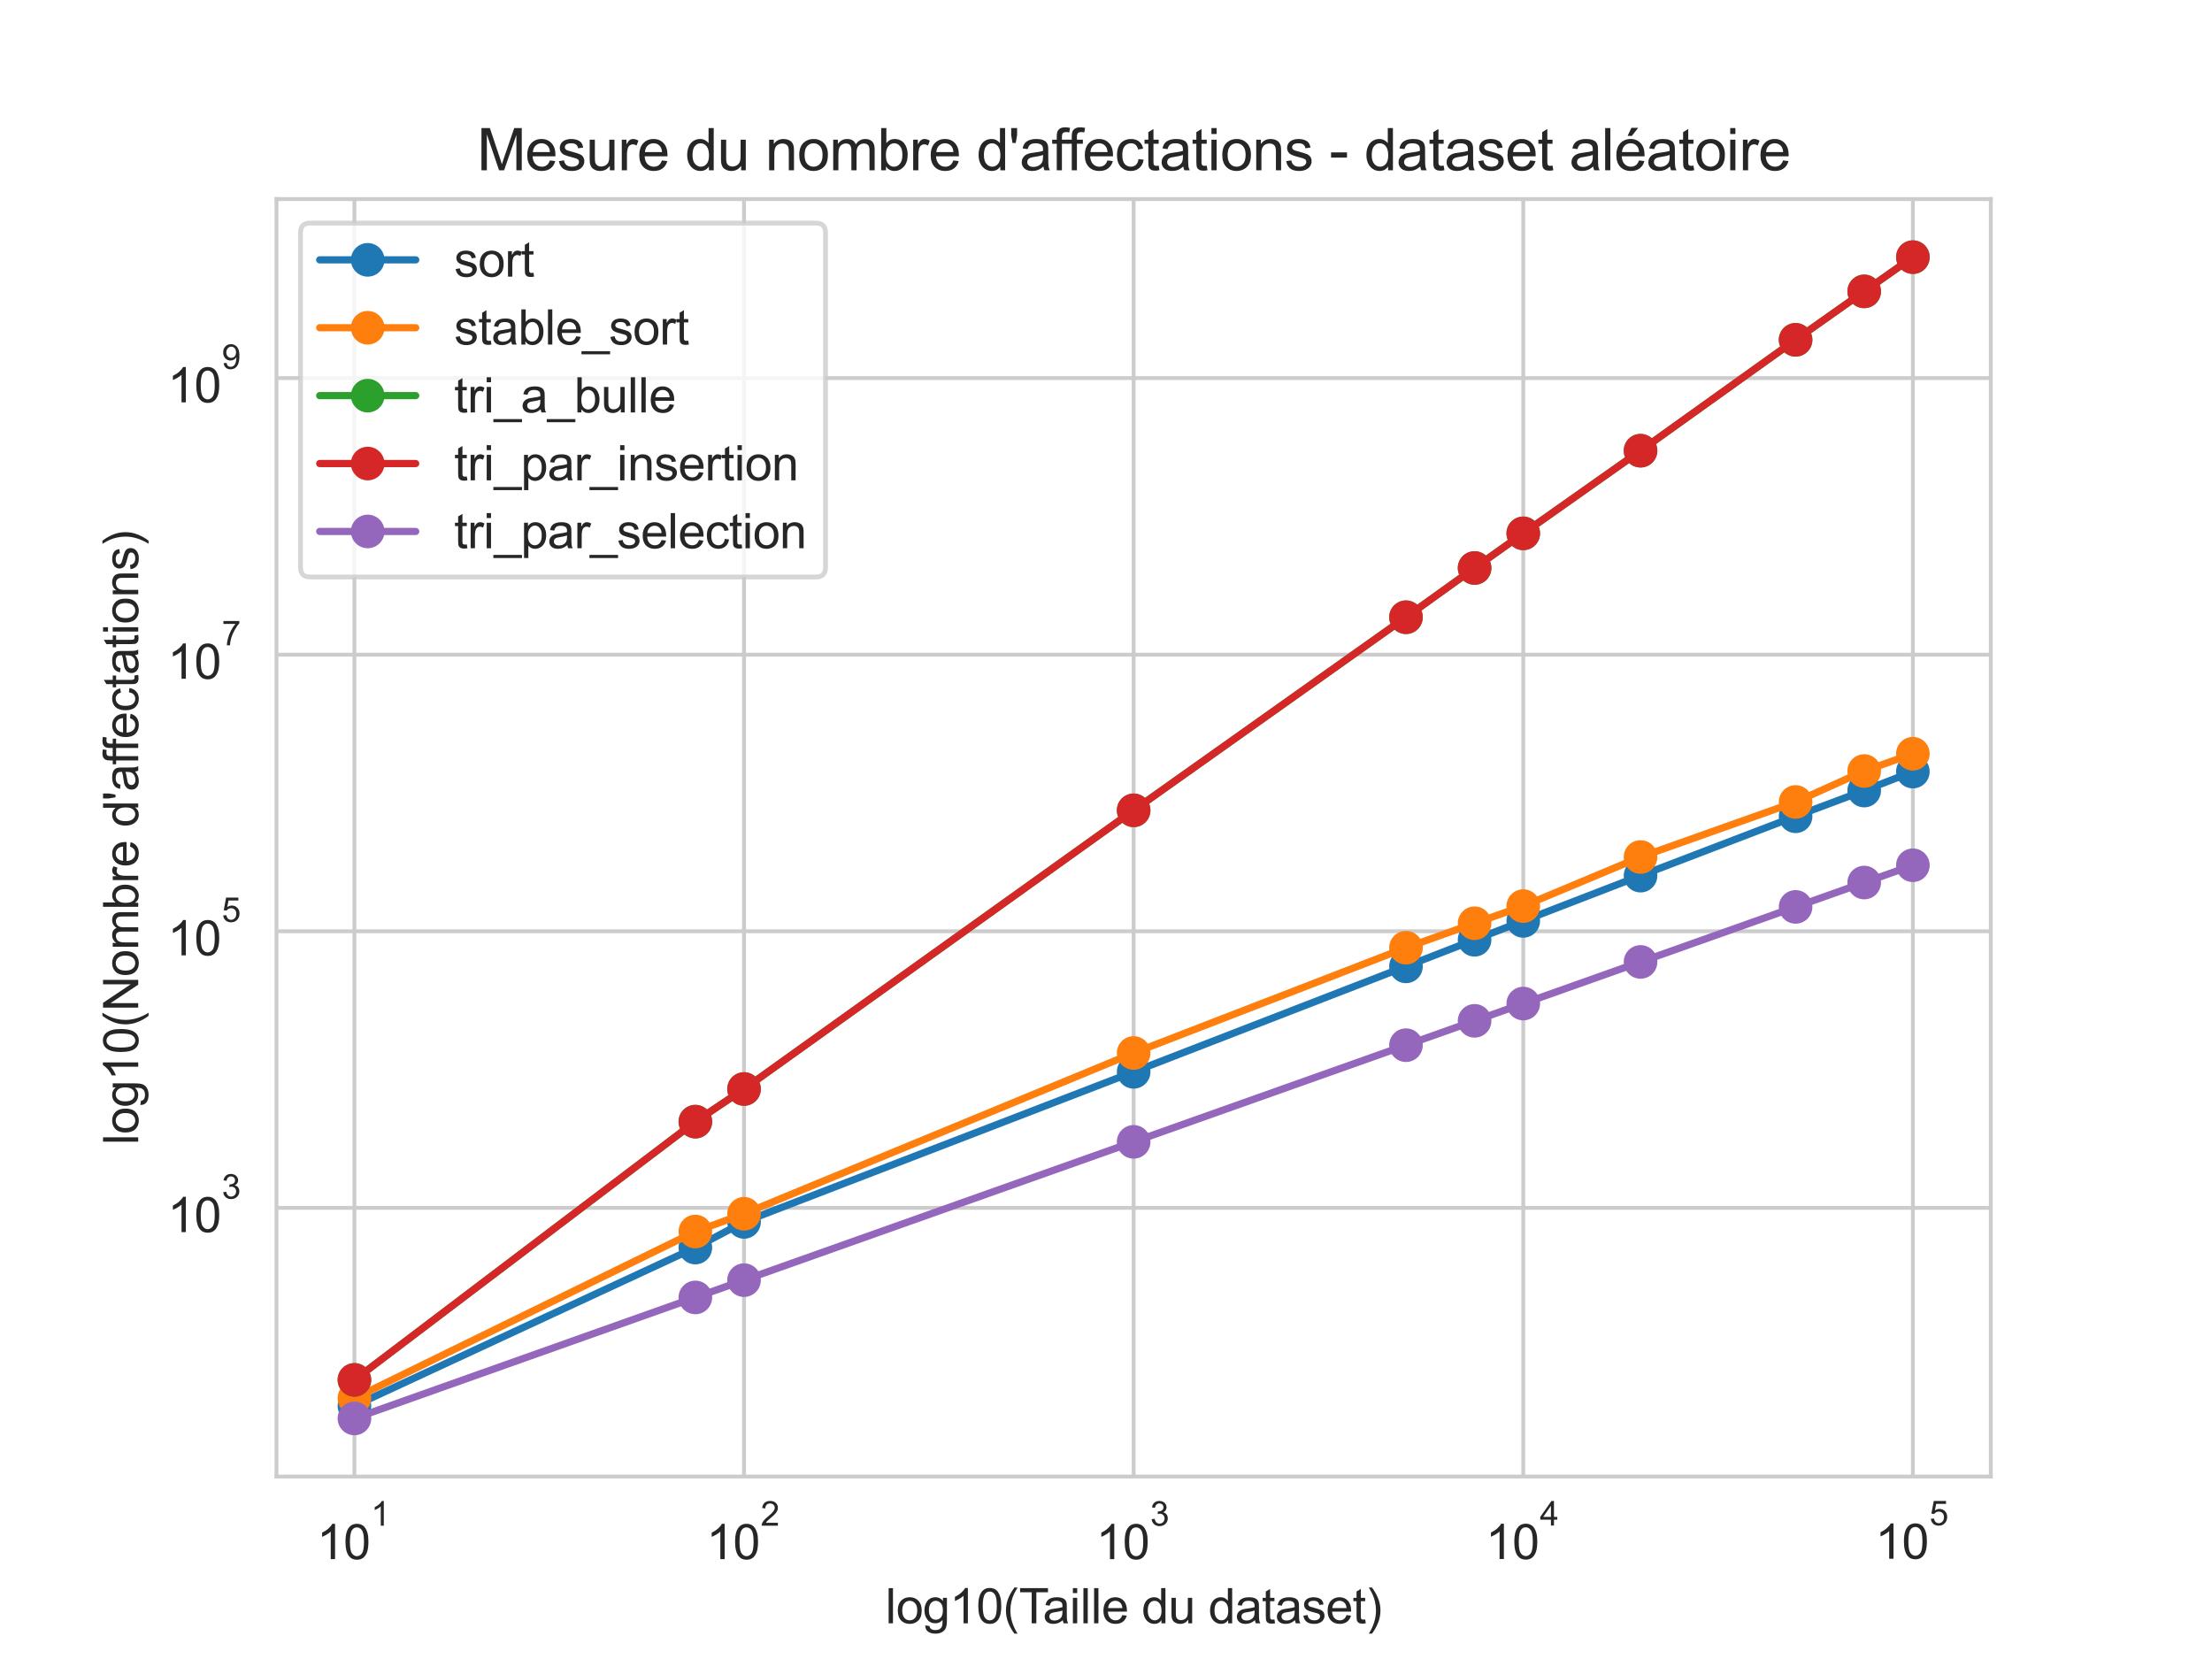 <?xml version="1.0" encoding="utf-8" standalone="no"?>
<!DOCTYPE svg PUBLIC "-//W3C//DTD SVG 1.1//EN"
  "http://www.w3.org/Graphics/SVG/1.1/DTD/svg11.dtd">
<svg xmlns:xlink="http://www.w3.org/1999/xlink" width="460.8pt" height="345.6pt" viewBox="0 0 460.8 345.6" xmlns="http://www.w3.org/2000/svg" version="1.1">
 <defs>
  <style type="text/css">*{stroke-linejoin: round; stroke-linecap: butt}</style>
 </defs>
 <g id="figure_1">
  <g id="patch_1">
   <path d="M 0 345.6 
L 460.8 345.6 
L 460.8 0 
L 0 0 
z
" style="fill: #ffffff"/>
  </g>
  <g id="axes_1">
   <g id="patch_2">
    <path d="M 57.6 307.584 
L 414.72 307.584 
L 414.72 41.472 
L 57.6 41.472 
z
" style="fill: #ffffff"/>
   </g>
   <g id="matplotlib.axis_1">
    <g id="xtick_1">
     <g id="line2d_1">
      <path d="M 73.833 307.584 
L 73.833 41.472 
" clip-path="url(#p6cb539f685)" style="fill: none; stroke: #cccccc; stroke-width: 0.8; stroke-linecap: round"/>
     </g>
     <g id="text_1">
      <!-- $\mathdefault{10^{1}}$ -->
      <g style="fill: #262626" transform="translate(65.983 324.897)scale(0.1 -0.1)">
       <defs>
        <path id="ArialMT-31" d="M 2384 0 
L 1822 0 
L 1822 3584 
Q 1619 3391 1289 3197 
Q 959 3003 697 2906 
L 697 3450 
Q 1169 3672 1522 3987 
Q 1875 4303 2022 4600 
L 2384 4600 
L 2384 0 
z
" transform="scale(0.016)"/>
        <path id="ArialMT-30" d="M 266 2259 
Q 266 3072 433 3567 
Q 600 4063 929 4331 
Q 1259 4600 1759 4600 
Q 2128 4600 2406 4451 
Q 2684 4303 2865 4023 
Q 3047 3744 3150 3342 
Q 3253 2941 3253 2259 
Q 3253 1453 3087 958 
Q 2922 463 2592 192 
Q 2263 -78 1759 -78 
Q 1097 -78 719 397 
Q 266 969 266 2259 
z
M 844 2259 
Q 844 1131 1108 757 
Q 1372 384 1759 384 
Q 2147 384 2411 759 
Q 2675 1134 2675 2259 
Q 2675 3391 2411 3762 
Q 2147 4134 1753 4134 
Q 1366 4134 1134 3806 
Q 844 3388 844 2259 
z
" transform="scale(0.016)"/>
       </defs>
       <use xlink:href="#ArialMT-31" transform="translate(0 0.994)"/>
       <use xlink:href="#ArialMT-30" transform="translate(55.615 0.994)"/>
       <use xlink:href="#ArialMT-31" transform="translate(112.973 70.688)scale(0.7)"/>
      </g>
     </g>
    </g>
    <g id="xtick_2">
     <g id="line2d_2">
      <path d="M 154.996 307.584 
L 154.996 41.472 
" clip-path="url(#p6cb539f685)" style="fill: none; stroke: #cccccc; stroke-width: 0.8; stroke-linecap: round"/>
     </g>
     <g id="text_2">
      <!-- $\mathdefault{10^{2}}$ -->
      <g style="fill: #262626" transform="translate(147.146 324.897)scale(0.1 -0.1)">
       <defs>
        <path id="ArialMT-32" d="M 3222 541 
L 3222 0 
L 194 0 
Q 188 203 259 391 
Q 375 700 629 1000 
Q 884 1300 1366 1694 
Q 2113 2306 2375 2664 
Q 2638 3022 2638 3341 
Q 2638 3675 2398 3904 
Q 2159 4134 1775 4134 
Q 1369 4134 1125 3890 
Q 881 3647 878 3216 
L 300 3275 
Q 359 3922 746 4261 
Q 1134 4600 1788 4600 
Q 2447 4600 2831 4234 
Q 3216 3869 3216 3328 
Q 3216 3053 3103 2787 
Q 2991 2522 2730 2228 
Q 2469 1934 1863 1422 
Q 1356 997 1212 845 
Q 1069 694 975 541 
L 3222 541 
z
" transform="scale(0.016)"/>
       </defs>
       <use xlink:href="#ArialMT-31" transform="translate(0 0.994)"/>
       <use xlink:href="#ArialMT-30" transform="translate(55.615 0.994)"/>
       <use xlink:href="#ArialMT-32" transform="translate(112.973 70.688)scale(0.7)"/>
      </g>
     </g>
    </g>
    <g id="xtick_3">
     <g id="line2d_3">
      <path d="M 236.16 307.584 
L 236.16 41.472 
" clip-path="url(#p6cb539f685)" style="fill: none; stroke: #cccccc; stroke-width: 0.8; stroke-linecap: round"/>
     </g>
     <g id="text_3">
      <!-- $\mathdefault{10^{3}}$ -->
      <g style="fill: #262626" transform="translate(228.31 324.897)scale(0.1 -0.1)">
       <defs>
        <path id="ArialMT-33" d="M 269 1209 
L 831 1284 
Q 928 806 1161 595 
Q 1394 384 1728 384 
Q 2125 384 2398 659 
Q 2672 934 2672 1341 
Q 2672 1728 2419 1979 
Q 2166 2231 1775 2231 
Q 1616 2231 1378 2169 
L 1441 2663 
Q 1497 2656 1531 2656 
Q 1891 2656 2178 2843 
Q 2466 3031 2466 3422 
Q 2466 3731 2256 3934 
Q 2047 4138 1716 4138 
Q 1388 4138 1169 3931 
Q 950 3725 888 3313 
L 325 3413 
Q 428 3978 793 4289 
Q 1159 4600 1703 4600 
Q 2078 4600 2393 4439 
Q 2709 4278 2876 4000 
Q 3044 3722 3044 3409 
Q 3044 3113 2884 2869 
Q 2725 2625 2413 2481 
Q 2819 2388 3044 2092 
Q 3269 1797 3269 1353 
Q 3269 753 2831 336 
Q 2394 -81 1725 -81 
Q 1122 -81 723 278 
Q 325 638 269 1209 
z
" transform="scale(0.016)"/>
       </defs>
       <use xlink:href="#ArialMT-31" transform="translate(0 0.994)"/>
       <use xlink:href="#ArialMT-30" transform="translate(55.615 0.994)"/>
       <use xlink:href="#ArialMT-33" transform="translate(112.973 70.688)scale(0.7)"/>
      </g>
     </g>
    </g>
    <g id="xtick_4">
     <g id="line2d_4">
      <path d="M 317.324 307.584 
L 317.324 41.472 
" clip-path="url(#p6cb539f685)" style="fill: none; stroke: #cccccc; stroke-width: 0.8; stroke-linecap: round"/>
     </g>
     <g id="text_4">
      <!-- $\mathdefault{10^{4}}$ -->
      <g style="fill: #262626" transform="translate(309.474 324.796)scale(0.1 -0.1)">
       <defs>
        <path id="ArialMT-34" d="M 2069 0 
L 2069 1097 
L 81 1097 
L 81 1613 
L 2172 4581 
L 2631 4581 
L 2631 1613 
L 3250 1613 
L 3250 1097 
L 2631 1097 
L 2631 0 
L 2069 0 
z
M 2069 1613 
L 2069 3678 
L 634 1613 
L 2069 1613 
z
" transform="scale(0.016)"/>
       </defs>
       <use xlink:href="#ArialMT-31" transform="translate(0 0.202)"/>
       <use xlink:href="#ArialMT-30" transform="translate(55.615 0.202)"/>
       <use xlink:href="#ArialMT-34" transform="translate(112.973 69.895)scale(0.7)"/>
      </g>
     </g>
    </g>
    <g id="xtick_5">
     <g id="line2d_5">
      <path d="M 398.487 307.584 
L 398.487 41.472 
" clip-path="url(#p6cb539f685)" style="fill: none; stroke: #cccccc; stroke-width: 0.8; stroke-linecap: round"/>
     </g>
     <g id="text_5">
      <!-- $\mathdefault{10^{5}}$ -->
      <g style="fill: #262626" transform="translate(390.637 324.796)scale(0.1 -0.1)">
       <defs>
        <path id="ArialMT-35" d="M 266 1200 
L 856 1250 
Q 922 819 1161 601 
Q 1400 384 1738 384 
Q 2144 384 2425 690 
Q 2706 997 2706 1503 
Q 2706 1984 2436 2262 
Q 2166 2541 1728 2541 
Q 1456 2541 1237 2417 
Q 1019 2294 894 2097 
L 366 2166 
L 809 4519 
L 3088 4519 
L 3088 3981 
L 1259 3981 
L 1013 2750 
Q 1425 3038 1878 3038 
Q 2478 3038 2890 2622 
Q 3303 2206 3303 1553 
Q 3303 931 2941 478 
Q 2500 -78 1738 -78 
Q 1113 -78 717 272 
Q 322 622 266 1200 
z
" transform="scale(0.016)"/>
       </defs>
       <use xlink:href="#ArialMT-31" transform="translate(0 0.88)"/>
       <use xlink:href="#ArialMT-30" transform="translate(55.615 0.88)"/>
       <use xlink:href="#ArialMT-35" transform="translate(112.973 70.573)scale(0.7)"/>
      </g>
     </g>
    </g>
    <g id="xtick_6"/>
    <g id="xtick_7"/>
    <g id="xtick_8"/>
    <g id="xtick_9"/>
    <g id="xtick_10"/>
    <g id="xtick_11"/>
    <g id="xtick_12"/>
    <g id="xtick_13"/>
    <g id="xtick_14"/>
    <g id="xtick_15"/>
    <g id="xtick_16"/>
    <g id="xtick_17"/>
    <g id="xtick_18"/>
    <g id="xtick_19"/>
    <g id="xtick_20"/>
    <g id="xtick_21"/>
    <g id="xtick_22"/>
    <g id="xtick_23"/>
    <g id="xtick_24"/>
    <g id="xtick_25"/>
    <g id="xtick_26"/>
    <g id="xtick_27"/>
    <g id="xtick_28"/>
    <g id="xtick_29"/>
    <g id="xtick_30"/>
    <g id="xtick_31"/>
    <g id="xtick_32"/>
    <g id="xtick_33"/>
    <g id="xtick_34"/>
    <g id="xtick_35"/>
    <g id="xtick_36"/>
    <g id="xtick_37"/>
    <g id="xtick_38"/>
    <g id="xtick_39"/>
    <g id="xtick_40"/>
    <g id="text_6">
     <!-- log10(Taille du dataset) -->
     <g style="fill: #262626" transform="translate(184.467 338.164)scale(0.1 -0.1)">
      <defs>
       <path id="ArialMT-6c" d="M 409 0 
L 409 4581 
L 972 4581 
L 972 0 
L 409 0 
z
" transform="scale(0.016)"/>
       <path id="ArialMT-6f" d="M 213 1659 
Q 213 2581 725 3025 
Q 1153 3394 1769 3394 
Q 2453 3394 2887 2945 
Q 3322 2497 3322 1706 
Q 3322 1066 3130 698 
Q 2938 331 2570 128 
Q 2203 -75 1769 -75 
Q 1072 -75 642 372 
Q 213 819 213 1659 
z
M 791 1659 
Q 791 1022 1069 705 
Q 1347 388 1769 388 
Q 2188 388 2466 706 
Q 2744 1025 2744 1678 
Q 2744 2294 2464 2611 
Q 2184 2928 1769 2928 
Q 1347 2928 1069 2612 
Q 791 2297 791 1659 
z
" transform="scale(0.016)"/>
       <path id="ArialMT-67" d="M 319 -275 
L 866 -356 
Q 900 -609 1056 -725 
Q 1266 -881 1628 -881 
Q 2019 -881 2231 -725 
Q 2444 -569 2519 -288 
Q 2563 -116 2559 434 
Q 2191 0 1641 0 
Q 956 0 581 494 
Q 206 988 206 1678 
Q 206 2153 378 2554 
Q 550 2956 876 3175 
Q 1203 3394 1644 3394 
Q 2231 3394 2613 2919 
L 2613 3319 
L 3131 3319 
L 3131 450 
Q 3131 -325 2973 -648 
Q 2816 -972 2473 -1159 
Q 2131 -1347 1631 -1347 
Q 1038 -1347 672 -1080 
Q 306 -813 319 -275 
z
M 784 1719 
Q 784 1066 1043 766 
Q 1303 466 1694 466 
Q 2081 466 2343 764 
Q 2606 1063 2606 1700 
Q 2606 2309 2336 2618 
Q 2066 2928 1684 2928 
Q 1309 2928 1046 2623 
Q 784 2319 784 1719 
z
" transform="scale(0.016)"/>
       <path id="ArialMT-28" d="M 1497 -1347 
Q 1031 -759 709 28 
Q 388 816 388 1659 
Q 388 2403 628 3084 
Q 909 3875 1497 4659 
L 1900 4659 
Q 1522 4009 1400 3731 
Q 1209 3300 1100 2831 
Q 966 2247 966 1656 
Q 966 153 1900 -1347 
L 1497 -1347 
z
" transform="scale(0.016)"/>
       <path id="ArialMT-54" d="M 1659 0 
L 1659 4041 
L 150 4041 
L 150 4581 
L 3781 4581 
L 3781 4041 
L 2266 4041 
L 2266 0 
L 1659 0 
z
" transform="scale(0.016)"/>
       <path id="ArialMT-61" d="M 2588 409 
Q 2275 144 1986 34 
Q 1697 -75 1366 -75 
Q 819 -75 525 192 
Q 231 459 231 875 
Q 231 1119 342 1320 
Q 453 1522 633 1644 
Q 813 1766 1038 1828 
Q 1203 1872 1538 1913 
Q 2219 1994 2541 2106 
Q 2544 2222 2544 2253 
Q 2544 2597 2384 2738 
Q 2169 2928 1744 2928 
Q 1347 2928 1158 2789 
Q 969 2650 878 2297 
L 328 2372 
Q 403 2725 575 2942 
Q 747 3159 1072 3276 
Q 1397 3394 1825 3394 
Q 2250 3394 2515 3294 
Q 2781 3194 2906 3042 
Q 3031 2891 3081 2659 
Q 3109 2516 3109 2141 
L 3109 1391 
Q 3109 606 3145 398 
Q 3181 191 3288 0 
L 2700 0 
Q 2613 175 2588 409 
z
M 2541 1666 
Q 2234 1541 1622 1453 
Q 1275 1403 1131 1340 
Q 988 1278 909 1158 
Q 831 1038 831 891 
Q 831 666 1001 516 
Q 1172 366 1500 366 
Q 1825 366 2078 508 
Q 2331 650 2450 897 
Q 2541 1088 2541 1459 
L 2541 1666 
z
" transform="scale(0.016)"/>
       <path id="ArialMT-69" d="M 425 3934 
L 425 4581 
L 988 4581 
L 988 3934 
L 425 3934 
z
M 425 0 
L 425 3319 
L 988 3319 
L 988 0 
L 425 0 
z
" transform="scale(0.016)"/>
       <path id="ArialMT-65" d="M 2694 1069 
L 3275 997 
Q 3138 488 2766 206 
Q 2394 -75 1816 -75 
Q 1088 -75 661 373 
Q 234 822 234 1631 
Q 234 2469 665 2931 
Q 1097 3394 1784 3394 
Q 2450 3394 2872 2941 
Q 3294 2488 3294 1666 
Q 3294 1616 3291 1516 
L 816 1516 
Q 847 969 1125 678 
Q 1403 388 1819 388 
Q 2128 388 2347 550 
Q 2566 713 2694 1069 
z
M 847 1978 
L 2700 1978 
Q 2663 2397 2488 2606 
Q 2219 2931 1791 2931 
Q 1403 2931 1139 2672 
Q 875 2413 847 1978 
z
" transform="scale(0.016)"/>
       <path id="ArialMT-20" transform="scale(0.016)"/>
       <path id="ArialMT-64" d="M 2575 0 
L 2575 419 
Q 2259 -75 1647 -75 
Q 1250 -75 917 144 
Q 584 363 401 755 
Q 219 1147 219 1656 
Q 219 2153 384 2558 
Q 550 2963 881 3178 
Q 1213 3394 1622 3394 
Q 1922 3394 2156 3267 
Q 2391 3141 2538 2938 
L 2538 4581 
L 3097 4581 
L 3097 0 
L 2575 0 
z
M 797 1656 
Q 797 1019 1065 703 
Q 1334 388 1700 388 
Q 2069 388 2326 689 
Q 2584 991 2584 1609 
Q 2584 2291 2321 2609 
Q 2059 2928 1675 2928 
Q 1300 2928 1048 2622 
Q 797 2316 797 1656 
z
" transform="scale(0.016)"/>
       <path id="ArialMT-75" d="M 2597 0 
L 2597 488 
Q 2209 -75 1544 -75 
Q 1250 -75 995 37 
Q 741 150 617 320 
Q 494 491 444 738 
Q 409 903 409 1263 
L 409 3319 
L 972 3319 
L 972 1478 
Q 972 1038 1006 884 
Q 1059 663 1231 536 
Q 1403 409 1656 409 
Q 1909 409 2131 539 
Q 2353 669 2445 892 
Q 2538 1116 2538 1541 
L 2538 3319 
L 3100 3319 
L 3100 0 
L 2597 0 
z
" transform="scale(0.016)"/>
       <path id="ArialMT-74" d="M 1650 503 
L 1731 6 
Q 1494 -44 1306 -44 
Q 1000 -44 831 53 
Q 663 150 594 308 
Q 525 466 525 972 
L 525 2881 
L 113 2881 
L 113 3319 
L 525 3319 
L 525 4141 
L 1084 4478 
L 1084 3319 
L 1650 3319 
L 1650 2881 
L 1084 2881 
L 1084 941 
Q 1084 700 1114 631 
Q 1144 563 1211 522 
Q 1278 481 1403 481 
Q 1497 481 1650 503 
z
" transform="scale(0.016)"/>
       <path id="ArialMT-73" d="M 197 991 
L 753 1078 
Q 800 744 1014 566 
Q 1228 388 1613 388 
Q 2000 388 2187 545 
Q 2375 703 2375 916 
Q 2375 1106 2209 1216 
Q 2094 1291 1634 1406 
Q 1016 1563 777 1677 
Q 538 1791 414 1992 
Q 291 2194 291 2438 
Q 291 2659 392 2848 
Q 494 3038 669 3163 
Q 800 3259 1026 3326 
Q 1253 3394 1513 3394 
Q 1903 3394 2198 3281 
Q 2494 3169 2634 2976 
Q 2775 2784 2828 2463 
L 2278 2388 
Q 2241 2644 2061 2787 
Q 1881 2931 1553 2931 
Q 1166 2931 1000 2803 
Q 834 2675 834 2503 
Q 834 2394 903 2306 
Q 972 2216 1119 2156 
Q 1203 2125 1616 2013 
Q 2213 1853 2448 1751 
Q 2684 1650 2818 1456 
Q 2953 1263 2953 975 
Q 2953 694 2789 445 
Q 2625 197 2315 61 
Q 2006 -75 1616 -75 
Q 969 -75 630 194 
Q 291 463 197 991 
z
" transform="scale(0.016)"/>
       <path id="ArialMT-29" d="M 791 -1347 
L 388 -1347 
Q 1322 153 1322 1656 
Q 1322 2244 1188 2822 
Q 1081 3291 891 3722 
Q 769 4003 388 4659 
L 791 4659 
Q 1378 3875 1659 3084 
Q 1900 2403 1900 1659 
Q 1900 816 1576 28 
Q 1253 -759 791 -1347 
z
" transform="scale(0.016)"/>
      </defs>
      <use xlink:href="#ArialMT-6c"/>
      <use xlink:href="#ArialMT-6f" x="22.217"/>
      <use xlink:href="#ArialMT-67" x="77.832"/>
      <use xlink:href="#ArialMT-31" x="133.447"/>
      <use xlink:href="#ArialMT-30" x="189.062"/>
      <use xlink:href="#ArialMT-28" x="244.678"/>
      <use xlink:href="#ArialMT-54" x="277.979"/>
      <use xlink:href="#ArialMT-61" x="327.938"/>
      <use xlink:href="#ArialMT-69" x="383.553"/>
      <use xlink:href="#ArialMT-6c" x="405.77"/>
      <use xlink:href="#ArialMT-6c" x="427.986"/>
      <use xlink:href="#ArialMT-65" x="450.203"/>
      <use xlink:href="#ArialMT-20" x="505.818"/>
      <use xlink:href="#ArialMT-64" x="533.602"/>
      <use xlink:href="#ArialMT-75" x="589.217"/>
      <use xlink:href="#ArialMT-20" x="644.832"/>
      <use xlink:href="#ArialMT-64" x="672.615"/>
      <use xlink:href="#ArialMT-61" x="728.23"/>
      <use xlink:href="#ArialMT-74" x="783.846"/>
      <use xlink:href="#ArialMT-61" x="811.629"/>
      <use xlink:href="#ArialMT-73" x="867.244"/>
      <use xlink:href="#ArialMT-65" x="917.244"/>
      <use xlink:href="#ArialMT-74" x="972.859"/>
      <use xlink:href="#ArialMT-29" x="1000.643"/>
     </g>
    </g>
   </g>
   <g id="matplotlib.axis_2">
    <g id="ytick_1">
     <g id="line2d_6">
      <path d="M 57.6 251.614 
L 414.72 251.614 
" clip-path="url(#p6cb539f685)" style="fill: none; stroke: #cccccc; stroke-width: 0.8; stroke-linecap: round"/>
     </g>
     <g id="text_7">
      <!-- $\mathdefault{10^{3}}$ -->
      <g style="fill: #262626" transform="translate(34.9 256.771)scale(0.1 -0.1)">
       <use xlink:href="#ArialMT-31" transform="translate(0 0.994)"/>
       <use xlink:href="#ArialMT-30" transform="translate(55.615 0.994)"/>
       <use xlink:href="#ArialMT-33" transform="translate(112.973 70.688)scale(0.7)"/>
      </g>
     </g>
    </g>
    <g id="ytick_2">
     <g id="line2d_7">
      <path d="M 57.6 193.995 
L 414.72 193.995 
" clip-path="url(#p6cb539f685)" style="fill: none; stroke: #cccccc; stroke-width: 0.8; stroke-linecap: round"/>
     </g>
     <g id="text_8">
      <!-- $\mathdefault{10^{5}}$ -->
      <g style="fill: #262626" transform="translate(34.9 199.101)scale(0.1 -0.1)">
       <use xlink:href="#ArialMT-31" transform="translate(0 0.88)"/>
       <use xlink:href="#ArialMT-30" transform="translate(55.615 0.88)"/>
       <use xlink:href="#ArialMT-35" transform="translate(112.973 70.573)scale(0.7)"/>
      </g>
     </g>
    </g>
    <g id="ytick_3">
     <g id="line2d_8">
      <path d="M 57.6 136.376 
L 414.72 136.376 
" clip-path="url(#p6cb539f685)" style="fill: none; stroke: #cccccc; stroke-width: 0.8; stroke-linecap: round"/>
     </g>
     <g id="text_9">
      <!-- $\mathdefault{10^{7}}$ -->
      <g style="fill: #262626" transform="translate(34.9 141.482)scale(0.1 -0.1)">
       <defs>
        <path id="ArialMT-37" d="M 303 3981 
L 303 4522 
L 3269 4522 
L 3269 4084 
Q 2831 3619 2401 2847 
Q 1972 2075 1738 1259 
Q 1569 684 1522 0 
L 944 0 
Q 953 541 1156 1306 
Q 1359 2072 1739 2783 
Q 2119 3494 2547 3981 
L 303 3981 
z
" transform="scale(0.016)"/>
       </defs>
       <use xlink:href="#ArialMT-31" transform="translate(0 0.847)"/>
       <use xlink:href="#ArialMT-30" transform="translate(55.615 0.847)"/>
       <use xlink:href="#ArialMT-37" transform="translate(112.973 70.541)scale(0.7)"/>
      </g>
     </g>
    </g>
    <g id="ytick_4">
     <g id="line2d_9">
      <path d="M 57.6 78.756 
L 414.72 78.756 
" clip-path="url(#p6cb539f685)" style="fill: none; stroke: #cccccc; stroke-width: 0.8; stroke-linecap: round"/>
     </g>
     <g id="text_10">
      <!-- $\mathdefault{10^{9}}$ -->
      <g style="fill: #262626" transform="translate(34.9 83.913)scale(0.1 -0.1)">
       <defs>
        <path id="ArialMT-39" d="M 350 1059 
L 891 1109 
Q 959 728 1153 556 
Q 1347 384 1650 384 
Q 1909 384 2104 503 
Q 2300 622 2425 820 
Q 2550 1019 2634 1356 
Q 2719 1694 2719 2044 
Q 2719 2081 2716 2156 
Q 2547 1888 2255 1720 
Q 1963 1553 1622 1553 
Q 1053 1553 659 1965 
Q 266 2378 266 3053 
Q 266 3750 677 4175 
Q 1088 4600 1706 4600 
Q 2153 4600 2523 4359 
Q 2894 4119 3086 3673 
Q 3278 3228 3278 2384 
Q 3278 1506 3087 986 
Q 2897 466 2520 194 
Q 2144 -78 1638 -78 
Q 1100 -78 759 220 
Q 419 519 350 1059 
z
M 2653 3081 
Q 2653 3566 2395 3850 
Q 2138 4134 1775 4134 
Q 1400 4134 1122 3828 
Q 844 3522 844 3034 
Q 844 2597 1108 2323 
Q 1372 2050 1759 2050 
Q 2150 2050 2401 2323 
Q 2653 2597 2653 3081 
z
" transform="scale(0.016)"/>
       </defs>
       <use xlink:href="#ArialMT-31" transform="translate(0 0.994)"/>
       <use xlink:href="#ArialMT-30" transform="translate(55.615 0.994)"/>
       <use xlink:href="#ArialMT-39" transform="translate(112.973 70.688)scale(0.7)"/>
      </g>
     </g>
    </g>
    <g id="text_11">
     <!-- log10(Nombre d'affectations) -->
     <g style="fill: #262626" transform="translate(28.795 238.479)rotate(-90)scale(0.1 -0.1)">
      <defs>
       <path id="ArialMT-4e" d="M 488 0 
L 488 4581 
L 1109 4581 
L 3516 984 
L 3516 4581 
L 4097 4581 
L 4097 0 
L 3475 0 
L 1069 3600 
L 1069 0 
L 488 0 
z
" transform="scale(0.016)"/>
       <path id="ArialMT-6d" d="M 422 0 
L 422 3319 
L 925 3319 
L 925 2853 
Q 1081 3097 1340 3245 
Q 1600 3394 1931 3394 
Q 2300 3394 2536 3241 
Q 2772 3088 2869 2813 
Q 3263 3394 3894 3394 
Q 4388 3394 4653 3120 
Q 4919 2847 4919 2278 
L 4919 0 
L 4359 0 
L 4359 2091 
Q 4359 2428 4304 2576 
Q 4250 2725 4106 2815 
Q 3963 2906 3769 2906 
Q 3419 2906 3187 2673 
Q 2956 2441 2956 1928 
L 2956 0 
L 2394 0 
L 2394 2156 
Q 2394 2531 2256 2718 
Q 2119 2906 1806 2906 
Q 1569 2906 1367 2781 
Q 1166 2656 1075 2415 
Q 984 2175 984 1722 
L 984 0 
L 422 0 
z
" transform="scale(0.016)"/>
       <path id="ArialMT-62" d="M 941 0 
L 419 0 
L 419 4581 
L 981 4581 
L 981 2947 
Q 1338 3394 1891 3394 
Q 2197 3394 2470 3270 
Q 2744 3147 2920 2923 
Q 3097 2700 3197 2384 
Q 3297 2069 3297 1709 
Q 3297 856 2875 390 
Q 2453 -75 1863 -75 
Q 1275 -75 941 416 
L 941 0 
z
M 934 1684 
Q 934 1088 1097 822 
Q 1363 388 1816 388 
Q 2184 388 2453 708 
Q 2722 1028 2722 1663 
Q 2722 2313 2464 2622 
Q 2206 2931 1841 2931 
Q 1472 2931 1203 2611 
Q 934 2291 934 1684 
z
" transform="scale(0.016)"/>
       <path id="ArialMT-72" d="M 416 0 
L 416 3319 
L 922 3319 
L 922 2816 
Q 1116 3169 1280 3281 
Q 1444 3394 1641 3394 
Q 1925 3394 2219 3213 
L 2025 2691 
Q 1819 2813 1613 2813 
Q 1428 2813 1281 2702 
Q 1134 2591 1072 2394 
Q 978 2094 978 1738 
L 978 0 
L 416 0 
z
" transform="scale(0.016)"/>
       <path id="ArialMT-27" d="M 425 2959 
L 281 3816 
L 281 4581 
L 922 4581 
L 922 3816 
L 772 2959 
L 425 2959 
z
" transform="scale(0.016)"/>
       <path id="ArialMT-66" d="M 556 0 
L 556 2881 
L 59 2881 
L 59 3319 
L 556 3319 
L 556 3672 
Q 556 4006 616 4169 
Q 697 4388 901 4523 
Q 1106 4659 1475 4659 
Q 1713 4659 2000 4603 
L 1916 4113 
Q 1741 4144 1584 4144 
Q 1328 4144 1222 4034 
Q 1116 3925 1116 3625 
L 1116 3319 
L 1763 3319 
L 1763 2881 
L 1116 2881 
L 1116 0 
L 556 0 
z
" transform="scale(0.016)"/>
       <path id="ArialMT-63" d="M 2588 1216 
L 3141 1144 
Q 3050 572 2676 248 
Q 2303 -75 1759 -75 
Q 1078 -75 664 370 
Q 250 816 250 1647 
Q 250 2184 428 2587 
Q 606 2991 970 3192 
Q 1334 3394 1763 3394 
Q 2303 3394 2647 3120 
Q 2991 2847 3088 2344 
L 2541 2259 
Q 2463 2594 2264 2762 
Q 2066 2931 1784 2931 
Q 1359 2931 1093 2626 
Q 828 2322 828 1663 
Q 828 994 1084 691 
Q 1341 388 1753 388 
Q 2084 388 2306 591 
Q 2528 794 2588 1216 
z
" transform="scale(0.016)"/>
       <path id="ArialMT-6e" d="M 422 0 
L 422 3319 
L 928 3319 
L 928 2847 
Q 1294 3394 1984 3394 
Q 2284 3394 2536 3286 
Q 2788 3178 2913 3003 
Q 3038 2828 3088 2588 
Q 3119 2431 3119 2041 
L 3119 0 
L 2556 0 
L 2556 2019 
Q 2556 2363 2490 2533 
Q 2425 2703 2258 2804 
Q 2091 2906 1866 2906 
Q 1506 2906 1245 2678 
Q 984 2450 984 1813 
L 984 0 
L 422 0 
z
" transform="scale(0.016)"/>
      </defs>
      <use xlink:href="#ArialMT-6c"/>
      <use xlink:href="#ArialMT-6f" x="22.217"/>
      <use xlink:href="#ArialMT-67" x="77.832"/>
      <use xlink:href="#ArialMT-31" x="133.447"/>
      <use xlink:href="#ArialMT-30" x="189.062"/>
      <use xlink:href="#ArialMT-28" x="244.678"/>
      <use xlink:href="#ArialMT-4e" x="277.979"/>
      <use xlink:href="#ArialMT-6f" x="350.195"/>
      <use xlink:href="#ArialMT-6d" x="405.811"/>
      <use xlink:href="#ArialMT-62" x="489.111"/>
      <use xlink:href="#ArialMT-72" x="544.727"/>
      <use xlink:href="#ArialMT-65" x="578.027"/>
      <use xlink:href="#ArialMT-20" x="633.643"/>
      <use xlink:href="#ArialMT-64" x="661.426"/>
      <use xlink:href="#ArialMT-27" x="717.041"/>
      <use xlink:href="#ArialMT-61" x="736.133"/>
      <use xlink:href="#ArialMT-66" x="791.748"/>
      <use xlink:href="#ArialMT-66" x="817.781"/>
      <use xlink:href="#ArialMT-65" x="845.564"/>
      <use xlink:href="#ArialMT-63" x="901.18"/>
      <use xlink:href="#ArialMT-74" x="951.18"/>
      <use xlink:href="#ArialMT-61" x="978.963"/>
      <use xlink:href="#ArialMT-74" x="1034.578"/>
      <use xlink:href="#ArialMT-69" x="1062.361"/>
      <use xlink:href="#ArialMT-6f" x="1084.578"/>
      <use xlink:href="#ArialMT-6e" x="1140.193"/>
      <use xlink:href="#ArialMT-73" x="1195.809"/>
      <use xlink:href="#ArialMT-29" x="1245.809"/>
     </g>
    </g>
   </g>
   <g id="line2d_10">
    <path d="M 73.833 292.864 
L 144.856 259.893 
L 154.996 254.548 
L 236.16 223.284 
L 292.891 201.313 
L 307.183 195.771 
L 317.324 191.839 
L 341.756 182.412 
L 374.055 170.046 
L 388.347 164.688 
L 398.487 160.735 
" clip-path="url(#p6cb539f685)" style="fill: none; stroke: #1f77b4; stroke-width: 1.5; stroke-linecap: round"/>
    <defs>
     <path id="m51bd0efba8" d="M 0 3 
C 0.796 3 1.559 2.684 2.121 2.121 
C 2.684 1.559 3 0.796 3 0 
C 3 -0.796 2.684 -1.559 2.121 -2.121 
C 1.559 -2.684 0.796 -3 0 -3 
C -0.796 -3 -1.559 -2.684 -2.121 -2.121 
C -2.684 -1.559 -3 -0.796 -3 0 
C -3 0.796 -2.684 1.559 -2.121 2.121 
C -1.559 2.684 -0.796 3 0 3 
z
" style="stroke: #1f77b4"/>
    </defs>
    <g clip-path="url(#p6cb539f685)">
     <use xlink:href="#m51bd0efba8" x="73.833" y="292.864" style="fill: #1f77b4; stroke: #1f77b4"/>
     <use xlink:href="#m51bd0efba8" x="144.856" y="259.893" style="fill: #1f77b4; stroke: #1f77b4"/>
     <use xlink:href="#m51bd0efba8" x="154.996" y="254.548" style="fill: #1f77b4; stroke: #1f77b4"/>
     <use xlink:href="#m51bd0efba8" x="236.16" y="223.284" style="fill: #1f77b4; stroke: #1f77b4"/>
     <use xlink:href="#m51bd0efba8" x="292.891" y="201.313" style="fill: #1f77b4; stroke: #1f77b4"/>
     <use xlink:href="#m51bd0efba8" x="307.183" y="195.771" style="fill: #1f77b4; stroke: #1f77b4"/>
     <use xlink:href="#m51bd0efba8" x="317.324" y="191.839" style="fill: #1f77b4; stroke: #1f77b4"/>
     <use xlink:href="#m51bd0efba8" x="341.756" y="182.412" style="fill: #1f77b4; stroke: #1f77b4"/>
     <use xlink:href="#m51bd0efba8" x="374.055" y="170.046" style="fill: #1f77b4; stroke: #1f77b4"/>
     <use xlink:href="#m51bd0efba8" x="388.347" y="164.688" style="fill: #1f77b4; stroke: #1f77b4"/>
     <use xlink:href="#m51bd0efba8" x="398.487" y="160.735" style="fill: #1f77b4; stroke: #1f77b4"/>
    </g>
   </g>
   <g id="line2d_11">
    <path d="M 73.833 291.278 
L 144.856 256.551 
L 154.996 252.85 
L 236.16 219.353 
L 292.891 197.422 
L 307.183 192.327 
L 317.324 188.755 
L 341.756 178.529 
L 374.055 167.064 
L 388.347 160.615 
L 398.487 157.014 
" clip-path="url(#p6cb539f685)" style="fill: none; stroke: #ff7f0e; stroke-width: 1.5; stroke-linecap: round"/>
    <defs>
     <path id="m9d4c6a2943" d="M 0 3 
C 0.796 3 1.559 2.684 2.121 2.121 
C 2.684 1.559 3 0.796 3 0 
C 3 -0.796 2.684 -1.559 2.121 -2.121 
C 1.559 -2.684 0.796 -3 0 -3 
C -0.796 -3 -1.559 -2.684 -2.121 -2.121 
C -2.684 -1.559 -3 -0.796 -3 0 
C -3 0.796 -2.684 1.559 -2.121 2.121 
C -1.559 2.684 -0.796 3 0 3 
z
" style="stroke: #ff7f0e"/>
    </defs>
    <g clip-path="url(#p6cb539f685)">
     <use xlink:href="#m9d4c6a2943" x="73.833" y="291.278" style="fill: #ff7f0e; stroke: #ff7f0e"/>
     <use xlink:href="#m9d4c6a2943" x="144.856" y="256.551" style="fill: #ff7f0e; stroke: #ff7f0e"/>
     <use xlink:href="#m9d4c6a2943" x="154.996" y="252.85" style="fill: #ff7f0e; stroke: #ff7f0e"/>
     <use xlink:href="#m9d4c6a2943" x="236.16" y="219.353" style="fill: #ff7f0e; stroke: #ff7f0e"/>
     <use xlink:href="#m9d4c6a2943" x="292.891" y="197.422" style="fill: #ff7f0e; stroke: #ff7f0e"/>
     <use xlink:href="#m9d4c6a2943" x="307.183" y="192.327" style="fill: #ff7f0e; stroke: #ff7f0e"/>
     <use xlink:href="#m9d4c6a2943" x="317.324" y="188.755" style="fill: #ff7f0e; stroke: #ff7f0e"/>
     <use xlink:href="#m9d4c6a2943" x="341.756" y="178.529" style="fill: #ff7f0e; stroke: #ff7f0e"/>
     <use xlink:href="#m9d4c6a2943" x="374.055" y="167.064" style="fill: #ff7f0e; stroke: #ff7f0e"/>
     <use xlink:href="#m9d4c6a2943" x="388.347" y="160.615" style="fill: #ff7f0e; stroke: #ff7f0e"/>
     <use xlink:href="#m9d4c6a2943" x="398.487" y="157.014" style="fill: #ff7f0e; stroke: #ff7f0e"/>
    </g>
   </g>
   <g id="line2d_12">
    <path d="M 73.833 287.457 
L 144.856 233.659 
L 154.996 226.858 
L 236.16 168.805 
L 292.891 128.58 
L 307.183 118.323 
L 317.324 111.108 
L 341.756 93.889 
L 374.055 70.789 
L 388.347 60.7 
L 398.487 53.568 
" clip-path="url(#p6cb539f685)" style="fill: none; stroke: #2ca02c; stroke-width: 1.5; stroke-linecap: round"/>
    <defs>
     <path id="me81917eae7" d="M 0 3 
C 0.796 3 1.559 2.684 2.121 2.121 
C 2.684 1.559 3 0.796 3 0 
C 3 -0.796 2.684 -1.559 2.121 -2.121 
C 1.559 -2.684 0.796 -3 0 -3 
C -0.796 -3 -1.559 -2.684 -2.121 -2.121 
C -2.684 -1.559 -3 -0.796 -3 0 
C -3 0.796 -2.684 1.559 -2.121 2.121 
C -1.559 2.684 -0.796 3 0 3 
z
" style="stroke: #2ca02c"/>
    </defs>
    <g clip-path="url(#p6cb539f685)">
     <use xlink:href="#me81917eae7" x="73.833" y="287.457" style="fill: #2ca02c; stroke: #2ca02c"/>
     <use xlink:href="#me81917eae7" x="144.856" y="233.659" style="fill: #2ca02c; stroke: #2ca02c"/>
     <use xlink:href="#me81917eae7" x="154.996" y="226.858" style="fill: #2ca02c; stroke: #2ca02c"/>
     <use xlink:href="#me81917eae7" x="236.16" y="168.805" style="fill: #2ca02c; stroke: #2ca02c"/>
     <use xlink:href="#me81917eae7" x="292.891" y="128.58" style="fill: #2ca02c; stroke: #2ca02c"/>
     <use xlink:href="#me81917eae7" x="307.183" y="118.323" style="fill: #2ca02c; stroke: #2ca02c"/>
     <use xlink:href="#me81917eae7" x="317.324" y="111.108" style="fill: #2ca02c; stroke: #2ca02c"/>
     <use xlink:href="#me81917eae7" x="341.756" y="93.889" style="fill: #2ca02c; stroke: #2ca02c"/>
     <use xlink:href="#me81917eae7" x="374.055" y="70.789" style="fill: #2ca02c; stroke: #2ca02c"/>
     <use xlink:href="#me81917eae7" x="388.347" y="60.7" style="fill: #2ca02c; stroke: #2ca02c"/>
     <use xlink:href="#me81917eae7" x="398.487" y="53.568" style="fill: #2ca02c; stroke: #2ca02c"/>
    </g>
   </g>
   <g id="line2d_13">
    <path d="M 73.833 287.457 
L 144.856 233.659 
L 154.996 226.858 
L 236.16 168.805 
L 292.891 128.58 
L 307.183 118.323 
L 317.324 111.108 
L 341.756 93.889 
L 374.055 70.789 
L 388.347 60.7 
L 398.487 53.568 
" clip-path="url(#p6cb539f685)" style="fill: none; stroke: #d62728; stroke-width: 1.5; stroke-linecap: round"/>
    <defs>
     <path id="m7c3ba3cdc9" d="M 0 3 
C 0.796 3 1.559 2.684 2.121 2.121 
C 2.684 1.559 3 0.796 3 0 
C 3 -0.796 2.684 -1.559 2.121 -2.121 
C 1.559 -2.684 0.796 -3 0 -3 
C -0.796 -3 -1.559 -2.684 -2.121 -2.121 
C -2.684 -1.559 -3 -0.796 -3 0 
C -3 0.796 -2.684 1.559 -2.121 2.121 
C -1.559 2.684 -0.796 3 0 3 
z
" style="stroke: #d62728"/>
    </defs>
    <g clip-path="url(#p6cb539f685)">
     <use xlink:href="#m7c3ba3cdc9" x="73.833" y="287.457" style="fill: #d62728; stroke: #d62728"/>
     <use xlink:href="#m7c3ba3cdc9" x="144.856" y="233.659" style="fill: #d62728; stroke: #d62728"/>
     <use xlink:href="#m7c3ba3cdc9" x="154.996" y="226.858" style="fill: #d62728; stroke: #d62728"/>
     <use xlink:href="#m7c3ba3cdc9" x="236.16" y="168.805" style="fill: #d62728; stroke: #d62728"/>
     <use xlink:href="#m7c3ba3cdc9" x="292.891" y="128.58" style="fill: #d62728; stroke: #d62728"/>
     <use xlink:href="#m7c3ba3cdc9" x="307.183" y="118.323" style="fill: #d62728; stroke: #d62728"/>
     <use xlink:href="#m7c3ba3cdc9" x="317.324" y="111.108" style="fill: #d62728; stroke: #d62728"/>
     <use xlink:href="#m7c3ba3cdc9" x="341.756" y="93.889" style="fill: #d62728; stroke: #d62728"/>
     <use xlink:href="#m7c3ba3cdc9" x="374.055" y="70.789" style="fill: #d62728; stroke: #d62728"/>
     <use xlink:href="#m7c3ba3cdc9" x="388.347" y="60.7" style="fill: #d62728; stroke: #d62728"/>
     <use xlink:href="#m7c3ba3cdc9" x="398.487" y="53.568" style="fill: #d62728; stroke: #d62728"/>
    </g>
   </g>
   <g id="line2d_14">
    <path d="M 73.833 295.488 
L 144.856 270.278 
L 154.996 266.678 
L 236.16 237.869 
L 292.891 217.732 
L 307.183 212.658 
L 317.324 209.059 
L 341.756 200.386 
L 374.055 188.922 
L 388.347 183.849 
L 398.487 180.249 
" clip-path="url(#p6cb539f685)" style="fill: none; stroke: #9467bd; stroke-width: 1.5; stroke-linecap: round"/>
    <defs>
     <path id="m42d45f9480" d="M 0 3 
C 0.796 3 1.559 2.684 2.121 2.121 
C 2.684 1.559 3 0.796 3 0 
C 3 -0.796 2.684 -1.559 2.121 -2.121 
C 1.559 -2.684 0.796 -3 0 -3 
C -0.796 -3 -1.559 -2.684 -2.121 -2.121 
C -2.684 -1.559 -3 -0.796 -3 0 
C -3 0.796 -2.684 1.559 -2.121 2.121 
C -1.559 2.684 -0.796 3 0 3 
z
" style="stroke: #9467bd"/>
    </defs>
    <g clip-path="url(#p6cb539f685)">
     <use xlink:href="#m42d45f9480" x="73.833" y="295.488" style="fill: #9467bd; stroke: #9467bd"/>
     <use xlink:href="#m42d45f9480" x="144.856" y="270.278" style="fill: #9467bd; stroke: #9467bd"/>
     <use xlink:href="#m42d45f9480" x="154.996" y="266.678" style="fill: #9467bd; stroke: #9467bd"/>
     <use xlink:href="#m42d45f9480" x="236.16" y="237.869" style="fill: #9467bd; stroke: #9467bd"/>
     <use xlink:href="#m42d45f9480" x="292.891" y="217.732" style="fill: #9467bd; stroke: #9467bd"/>
     <use xlink:href="#m42d45f9480" x="307.183" y="212.658" style="fill: #9467bd; stroke: #9467bd"/>
     <use xlink:href="#m42d45f9480" x="317.324" y="209.059" style="fill: #9467bd; stroke: #9467bd"/>
     <use xlink:href="#m42d45f9480" x="341.756" y="200.386" style="fill: #9467bd; stroke: #9467bd"/>
     <use xlink:href="#m42d45f9480" x="374.055" y="188.922" style="fill: #9467bd; stroke: #9467bd"/>
     <use xlink:href="#m42d45f9480" x="388.347" y="183.849" style="fill: #9467bd; stroke: #9467bd"/>
     <use xlink:href="#m42d45f9480" x="398.487" y="180.249" style="fill: #9467bd; stroke: #9467bd"/>
    </g>
   </g>
   <g id="patch_3">
    <path d="M 57.6 307.584 
L 57.6 41.472 
" style="fill: none; stroke: #cccccc; stroke-width: 0.8; stroke-linejoin: miter; stroke-linecap: square"/>
   </g>
   <g id="patch_4">
    <path d="M 414.72 307.584 
L 414.72 41.472 
" style="fill: none; stroke: #cccccc; stroke-width: 0.8; stroke-linejoin: miter; stroke-linecap: square"/>
   </g>
   <g id="patch_5">
    <path d="M 57.6 307.584 
L 414.72 307.584 
" style="fill: none; stroke: #cccccc; stroke-width: 0.8; stroke-linejoin: miter; stroke-linecap: square"/>
   </g>
   <g id="patch_6">
    <path d="M 57.6 41.472 
L 414.72 41.472 
" style="fill: none; stroke: #cccccc; stroke-width: 0.8; stroke-linejoin: miter; stroke-linecap: square"/>
   </g>
   <g id="text_12">
    <!-- Mesure du nombre d'affectations - dataset aléatoire -->
    <g style="fill: #262626" transform="translate(99.386 35.472)scale(0.12 -0.12)">
     <defs>
      <path id="ArialMT-4d" d="M 475 0 
L 475 4581 
L 1388 4581 
L 2472 1338 
Q 2622 884 2691 659 
Q 2769 909 2934 1394 
L 4031 4581 
L 4847 4581 
L 4847 0 
L 4263 0 
L 4263 3834 
L 2931 0 
L 2384 0 
L 1059 3900 
L 1059 0 
L 475 0 
z
" transform="scale(0.016)"/>
      <path id="ArialMT-2d" d="M 203 1375 
L 203 1941 
L 1931 1941 
L 1931 1375 
L 203 1375 
z
" transform="scale(0.016)"/>
      <path id="ArialMT-e9" d="M 2694 1069 
L 3275 997 
Q 3138 488 2766 206 
Q 2394 -75 1816 -75 
Q 1088 -75 661 373 
Q 234 822 234 1631 
Q 234 2469 665 2931 
Q 1097 3394 1784 3394 
Q 2450 3394 2872 2941 
Q 3294 2488 3294 1666 
Q 3294 1616 3291 1516 
L 816 1516 
Q 847 969 1125 678 
Q 1403 388 1819 388 
Q 2128 388 2347 550 
Q 2566 713 2694 1069 
z
M 847 1978 
L 2700 1978 
Q 2663 2397 2488 2606 
Q 2219 2931 1791 2931 
Q 1403 2931 1139 2672 
Q 875 2413 847 1978 
z
M 1453 3731 
L 1869 4606 
L 2606 4606 
L 1919 3731 
L 1453 3731 
z
" transform="scale(0.016)"/>
     </defs>
     <use xlink:href="#ArialMT-4d"/>
     <use xlink:href="#ArialMT-65" x="83.301"/>
     <use xlink:href="#ArialMT-73" x="138.916"/>
     <use xlink:href="#ArialMT-75" x="188.916"/>
     <use xlink:href="#ArialMT-72" x="244.531"/>
     <use xlink:href="#ArialMT-65" x="277.832"/>
     <use xlink:href="#ArialMT-20" x="333.447"/>
     <use xlink:href="#ArialMT-64" x="361.23"/>
     <use xlink:href="#ArialMT-75" x="416.846"/>
     <use xlink:href="#ArialMT-20" x="472.461"/>
     <use xlink:href="#ArialMT-6e" x="500.244"/>
     <use xlink:href="#ArialMT-6f" x="555.859"/>
     <use xlink:href="#ArialMT-6d" x="611.475"/>
     <use xlink:href="#ArialMT-62" x="694.775"/>
     <use xlink:href="#ArialMT-72" x="750.391"/>
     <use xlink:href="#ArialMT-65" x="783.691"/>
     <use xlink:href="#ArialMT-20" x="839.307"/>
     <use xlink:href="#ArialMT-64" x="867.09"/>
     <use xlink:href="#ArialMT-27" x="922.705"/>
     <use xlink:href="#ArialMT-61" x="941.797"/>
     <use xlink:href="#ArialMT-66" x="997.412"/>
     <use xlink:href="#ArialMT-66" x="1023.445"/>
     <use xlink:href="#ArialMT-65" x="1051.229"/>
     <use xlink:href="#ArialMT-63" x="1106.844"/>
     <use xlink:href="#ArialMT-74" x="1156.844"/>
     <use xlink:href="#ArialMT-61" x="1184.627"/>
     <use xlink:href="#ArialMT-74" x="1240.242"/>
     <use xlink:href="#ArialMT-69" x="1268.025"/>
     <use xlink:href="#ArialMT-6f" x="1290.242"/>
     <use xlink:href="#ArialMT-6e" x="1345.857"/>
     <use xlink:href="#ArialMT-73" x="1401.473"/>
     <use xlink:href="#ArialMT-20" x="1451.473"/>
     <use xlink:href="#ArialMT-2d" x="1479.256"/>
     <use xlink:href="#ArialMT-20" x="1512.557"/>
     <use xlink:href="#ArialMT-64" x="1540.34"/>
     <use xlink:href="#ArialMT-61" x="1595.955"/>
     <use xlink:href="#ArialMT-74" x="1651.57"/>
     <use xlink:href="#ArialMT-61" x="1679.354"/>
     <use xlink:href="#ArialMT-73" x="1734.969"/>
     <use xlink:href="#ArialMT-65" x="1784.969"/>
     <use xlink:href="#ArialMT-74" x="1840.584"/>
     <use xlink:href="#ArialMT-20" x="1868.367"/>
     <use xlink:href="#ArialMT-61" x="1896.15"/>
     <use xlink:href="#ArialMT-6c" x="1951.766"/>
     <use xlink:href="#ArialMT-e9" x="1973.982"/>
     <use xlink:href="#ArialMT-61" x="2029.598"/>
     <use xlink:href="#ArialMT-74" x="2085.213"/>
     <use xlink:href="#ArialMT-6f" x="2112.996"/>
     <use xlink:href="#ArialMT-69" x="2168.611"/>
     <use xlink:href="#ArialMT-72" x="2190.828"/>
     <use xlink:href="#ArialMT-65" x="2224.129"/>
    </g>
   </g>
   <g id="legend_1">
    <g id="patch_7">
     <path d="M 64.6 120.199 
L 169.969 120.199 
Q 171.969 120.199 171.969 118.199 
L 171.969 48.472 
Q 171.969 46.472 169.969 46.472 
L 64.6 46.472 
Q 62.6 46.472 62.6 48.472 
L 62.6 118.199 
Q 62.6 120.199 64.6 120.199 
z
" style="fill: #ffffff; opacity: 0.8; stroke: #cccccc; stroke-linejoin: miter"/>
    </g>
    <g id="line2d_15">
     <path d="M 66.6 54.13 
L 76.6 54.13 
L 86.6 54.13 
" style="fill: none; stroke: #1f77b4; stroke-width: 1.5; stroke-linecap: round"/>
     <g>
      <use xlink:href="#m51bd0efba8" x="76.6" y="54.13" style="fill: #1f77b4; stroke: #1f77b4"/>
     </g>
    </g>
    <g id="text_13">
     <!-- sort -->
     <g style="fill: #262626" transform="translate(94.6 57.63)scale(0.1 -0.1)">
      <use xlink:href="#ArialMT-73"/>
      <use xlink:href="#ArialMT-6f" x="50"/>
      <use xlink:href="#ArialMT-72" x="105.615"/>
      <use xlink:href="#ArialMT-74" x="138.916"/>
     </g>
    </g>
    <g id="line2d_16">
     <path d="M 66.6 68.275 
L 76.6 68.275 
L 86.6 68.275 
" style="fill: none; stroke: #ff7f0e; stroke-width: 1.5; stroke-linecap: round"/>
     <g>
      <use xlink:href="#m9d4c6a2943" x="76.6" y="68.275" style="fill: #ff7f0e; stroke: #ff7f0e"/>
     </g>
    </g>
    <g id="text_14">
     <!-- stable_sort -->
     <g style="fill: #262626" transform="translate(94.6 71.775)scale(0.1 -0.1)">
      <defs>
       <path id="ArialMT-5f" d="M -97 -1272 
L -97 -866 
L 3631 -866 
L 3631 -1272 
L -97 -1272 
z
" transform="scale(0.016)"/>
      </defs>
      <use xlink:href="#ArialMT-73"/>
      <use xlink:href="#ArialMT-74" x="50"/>
      <use xlink:href="#ArialMT-61" x="77.783"/>
      <use xlink:href="#ArialMT-62" x="133.398"/>
      <use xlink:href="#ArialMT-6c" x="189.014"/>
      <use xlink:href="#ArialMT-65" x="211.23"/>
      <use xlink:href="#ArialMT-5f" x="266.846"/>
      <use xlink:href="#ArialMT-73" x="322.461"/>
      <use xlink:href="#ArialMT-6f" x="372.461"/>
      <use xlink:href="#ArialMT-72" x="428.076"/>
      <use xlink:href="#ArialMT-74" x="461.377"/>
     </g>
    </g>
    <g id="line2d_17">
     <path d="M 66.6 82.42 
L 76.6 82.42 
L 86.6 82.42 
" style="fill: none; stroke: #2ca02c; stroke-width: 1.5; stroke-linecap: round"/>
     <g>
      <use xlink:href="#me81917eae7" x="76.6" y="82.42" style="fill: #2ca02c; stroke: #2ca02c"/>
     </g>
    </g>
    <g id="text_15">
     <!-- tri_a_bulle -->
     <g style="fill: #262626" transform="translate(94.6 85.92)scale(0.1 -0.1)">
      <use xlink:href="#ArialMT-74"/>
      <use xlink:href="#ArialMT-72" x="27.783"/>
      <use xlink:href="#ArialMT-69" x="61.084"/>
      <use xlink:href="#ArialMT-5f" x="83.301"/>
      <use xlink:href="#ArialMT-61" x="138.916"/>
      <use xlink:href="#ArialMT-5f" x="194.531"/>
      <use xlink:href="#ArialMT-62" x="250.146"/>
      <use xlink:href="#ArialMT-75" x="305.762"/>
      <use xlink:href="#ArialMT-6c" x="361.377"/>
      <use xlink:href="#ArialMT-6c" x="383.594"/>
      <use xlink:href="#ArialMT-65" x="405.811"/>
     </g>
    </g>
    <g id="line2d_18">
     <path d="M 66.6 96.566 
L 76.6 96.566 
L 86.6 96.566 
" style="fill: none; stroke: #d62728; stroke-width: 1.5; stroke-linecap: round"/>
     <g>
      <use xlink:href="#m7c3ba3cdc9" x="76.6" y="96.566" style="fill: #d62728; stroke: #d62728"/>
     </g>
    </g>
    <g id="text_16">
     <!-- tri_par_insertion -->
     <g style="fill: #262626" transform="translate(94.6 100.066)scale(0.1 -0.1)">
      <defs>
       <path id="ArialMT-70" d="M 422 -1272 
L 422 3319 
L 934 3319 
L 934 2888 
Q 1116 3141 1344 3267 
Q 1572 3394 1897 3394 
Q 2322 3394 2647 3175 
Q 2972 2956 3137 2557 
Q 3303 2159 3303 1684 
Q 3303 1175 3120 767 
Q 2938 359 2589 142 
Q 2241 -75 1856 -75 
Q 1575 -75 1351 44 
Q 1128 163 984 344 
L 984 -1272 
L 422 -1272 
z
M 931 1641 
Q 931 1000 1190 694 
Q 1450 388 1819 388 
Q 2194 388 2461 705 
Q 2728 1022 2728 1688 
Q 2728 2322 2467 2637 
Q 2206 2953 1844 2953 
Q 1484 2953 1207 2617 
Q 931 2281 931 1641 
z
" transform="scale(0.016)"/>
      </defs>
      <use xlink:href="#ArialMT-74"/>
      <use xlink:href="#ArialMT-72" x="27.783"/>
      <use xlink:href="#ArialMT-69" x="61.084"/>
      <use xlink:href="#ArialMT-5f" x="83.301"/>
      <use xlink:href="#ArialMT-70" x="138.916"/>
      <use xlink:href="#ArialMT-61" x="194.531"/>
      <use xlink:href="#ArialMT-72" x="250.146"/>
      <use xlink:href="#ArialMT-5f" x="283.447"/>
      <use xlink:href="#ArialMT-69" x="339.062"/>
      <use xlink:href="#ArialMT-6e" x="361.279"/>
      <use xlink:href="#ArialMT-73" x="416.895"/>
      <use xlink:href="#ArialMT-65" x="466.895"/>
      <use xlink:href="#ArialMT-72" x="522.51"/>
      <use xlink:href="#ArialMT-74" x="555.811"/>
      <use xlink:href="#ArialMT-69" x="583.594"/>
      <use xlink:href="#ArialMT-6f" x="605.811"/>
      <use xlink:href="#ArialMT-6e" x="661.426"/>
     </g>
    </g>
    <g id="line2d_19">
     <path d="M 66.6 110.711 
L 76.6 110.711 
L 86.6 110.711 
" style="fill: none; stroke: #9467bd; stroke-width: 1.5; stroke-linecap: round"/>
     <g>
      <use xlink:href="#m42d45f9480" x="76.6" y="110.711" style="fill: #9467bd; stroke: #9467bd"/>
     </g>
    </g>
    <g id="text_17">
     <!-- tri_par_selection -->
     <g style="fill: #262626" transform="translate(94.6 114.211)scale(0.1 -0.1)">
      <use xlink:href="#ArialMT-74"/>
      <use xlink:href="#ArialMT-72" x="27.783"/>
      <use xlink:href="#ArialMT-69" x="61.084"/>
      <use xlink:href="#ArialMT-5f" x="83.301"/>
      <use xlink:href="#ArialMT-70" x="138.916"/>
      <use xlink:href="#ArialMT-61" x="194.531"/>
      <use xlink:href="#ArialMT-72" x="250.146"/>
      <use xlink:href="#ArialMT-5f" x="283.447"/>
      <use xlink:href="#ArialMT-73" x="339.062"/>
      <use xlink:href="#ArialMT-65" x="389.062"/>
      <use xlink:href="#ArialMT-6c" x="444.678"/>
      <use xlink:href="#ArialMT-65" x="466.895"/>
      <use xlink:href="#ArialMT-63" x="522.51"/>
      <use xlink:href="#ArialMT-74" x="572.51"/>
      <use xlink:href="#ArialMT-69" x="600.293"/>
      <use xlink:href="#ArialMT-6f" x="622.51"/>
      <use xlink:href="#ArialMT-6e" x="678.125"/>
     </g>
    </g>
   </g>
  </g>
 </g>
 <defs>
  <clipPath id="p6cb539f685">
   <rect x="57.6" y="41.472" width="357.12" height="266.112"/>
  </clipPath>
 </defs>
</svg>
